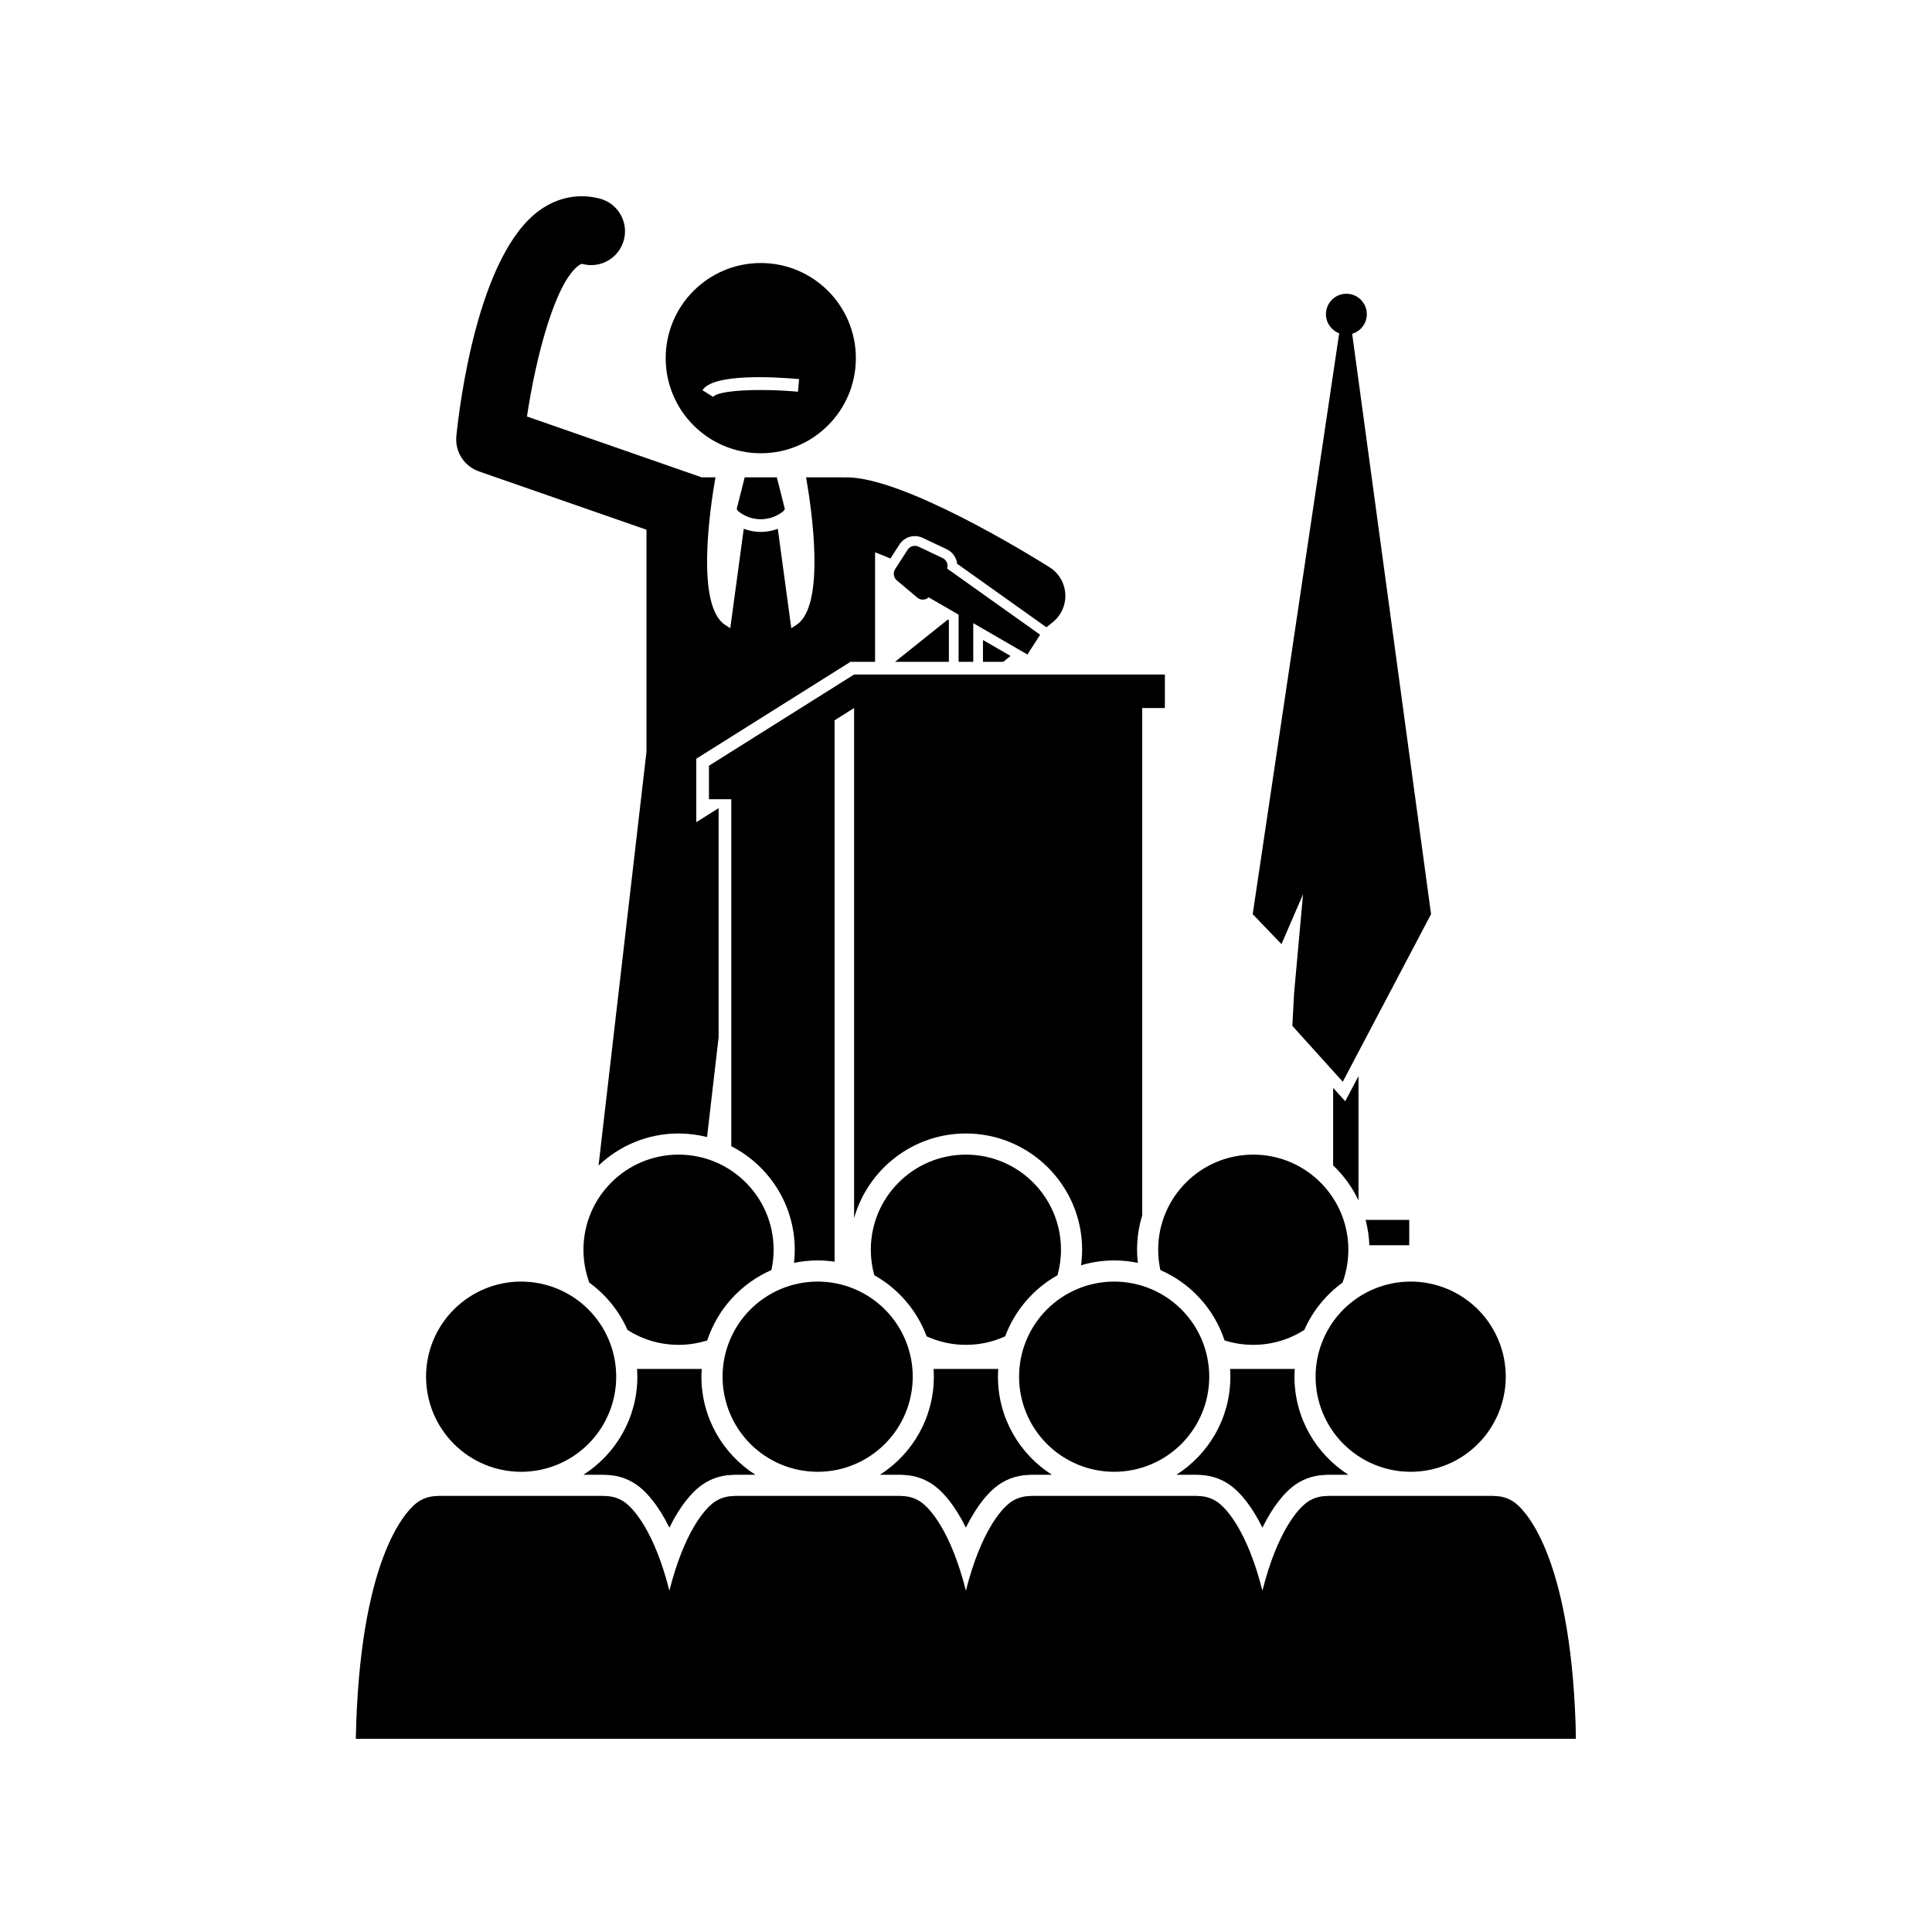 <svg xmlns="http://www.w3.org/2000/svg" xmlns:xlink="http://www.w3.org/1999/xlink" width="1080" zoomAndPan="magnify" viewBox="0 0 810 810" height="1080" preserveAspectRatio="xMidYMid meet" version="1.0"><defs><clipPath id="870ca0413e"><path d="M 149.176 627 L 660.676 627 L 660.676 729 L 149.176 729 Z M 149.176 627 " clip-rule="nonzero"/></clipPath></defs><path fill="#000000" d="M 412.117 277.477 L 420.609 277.477 L 423.68 275.02 L 412.117 268.328 Z M 412.117 277.477 " fill-opacity="1" fill-rule="nonzero"/><path fill="#000000" d="M 397.824 277.477 L 397.824 260.051 L 397.352 259.777 L 375.23 277.477 Z M 397.824 277.477 " fill-opacity="1" fill-rule="nonzero"/><path fill="#000000" d="M 296.434 476.711 L 301.281 434.883 L 301.281 338.82 L 291.918 344.703 L 291.918 318.098 L 356.559 277.477 L 366.879 277.477 L 366.879 231.562 C 368.887 232.312 371.039 233.18 373.316 234.156 L 377.086 228.293 C 378.504 226.082 380.922 224.762 383.551 224.762 C 384.695 224.762 385.805 225.012 386.84 225.5 L 396.965 230.305 C 399.422 231.469 401.004 233.805 401.301 236.371 L 438.715 262.988 L 441.336 260.891 C 444.922 258.02 446.895 253.59 446.633 249.004 C 446.367 244.418 443.898 240.242 440.004 237.805 C 430.027 231.551 379.035 200.352 355.176 200.133 C 355.133 200.133 355.086 200.133 355.043 200.133 C 354.746 200.133 354.457 200.156 354.164 200.176 C 353.84 200.152 353.516 200.125 353.188 200.125 L 337.957 200.125 C 340.344 213.711 346.246 254.02 333.875 262.004 C 333.121 262.492 332.43 262.938 331.75 263.375 L 326.094 221.699 C 323.797 222.562 321.383 223.012 318.969 223.012 C 318.965 223.012 318.957 223.012 318.957 223.012 C 316.539 223.016 314.121 222.562 311.82 221.703 L 306.168 263.375 C 305.484 262.938 304.793 262.492 304.039 262.004 C 291.676 254.02 297.57 213.711 299.957 200.125 L 294.191 200.125 L 220.934 174.621 C 224.621 149.852 232.816 118.176 242.793 111.176 C 243.699 110.543 243.918 110.598 244.398 110.719 C 251.988 112.625 259.691 108.027 261.605 100.434 C 263.52 92.84 258.914 85.137 251.324 83.223 C 242.637 81.031 234.059 82.672 226.516 87.961 C 200.297 106.355 192.609 170.203 191.336 182.812 C 190.676 189.344 194.582 195.473 200.777 197.629 L 271.043 222.09 L 271.043 315.16 L 250.945 488.652 C 259.688 480.34 271.496 475.219 284.48 475.219 C 288.605 475.219 292.609 475.738 296.434 476.711 Z M 296.434 476.711 " fill-opacity="1" fill-rule="nonzero"/><path fill="#000000" d="M 279.094 150.152 C 279.094 172.176 296.945 190.027 318.957 190.027 C 340.977 190.027 358.824 172.176 358.824 150.152 C 358.824 128.129 340.977 110.277 318.957 110.277 C 296.945 110.277 279.094 128.129 279.094 150.152 Z M 334.559 164.227 C 317.312 162.703 300.711 163.73 299.027 166.422 L 294.52 163.605 C 298.93 156.543 324.316 157.984 335.023 158.93 Z M 334.559 164.227 " fill-opacity="1" fill-rule="nonzero"/><path fill="#000000" d="M 309.375 214.227 C 312.148 216.535 315.539 217.691 318.957 217.695 C 322.371 217.691 325.77 216.531 328.543 214.219 L 329.055 213.41 L 325.688 200.117 L 312.223 200.117 L 308.859 213.41 Z M 309.375 214.227 " fill-opacity="1" fill-rule="nonzero"/><path fill="#000000" d="M 408.043 277.477 L 408.043 261.258 L 430.75 274.402 L 436.078 266.117 L 397.094 238.379 C 397.648 236.695 396.906 234.785 395.223 233.984 L 385.098 229.184 C 383.457 228.406 381.492 228.969 380.512 230.496 L 375.293 238.609 C 374.312 240.137 374.617 242.156 376.004 243.328 L 384.574 250.551 C 386 251.754 388.043 251.637 389.344 250.434 L 401.898 257.699 L 401.898 277.477 Z M 408.043 277.477 " fill-opacity="1" fill-rule="nonzero"/><path fill="#000000" d="M 333.203 523.957 C 333.203 525.82 333.09 527.656 332.883 529.465 C 336.086 528.797 339.402 528.445 342.801 528.445 C 345.211 528.445 347.578 528.629 349.898 528.969 L 349.898 301.988 L 358.09 296.844 L 358.09 510.68 C 363.883 490.242 382.695 475.219 404.961 475.219 C 431.824 475.219 453.684 497.086 453.684 523.957 C 453.684 526.168 453.52 528.34 453.234 530.473 C 457.637 529.16 462.293 528.445 467.117 528.445 C 470.512 528.445 473.832 528.797 477.035 529.465 C 476.828 527.656 476.715 525.82 476.715 523.957 C 476.715 518.953 477.473 514.129 478.879 509.582 L 478.879 296.84 L 488.383 296.84 L 488.383 282.793 L 358.09 282.793 L 297.234 321.035 L 297.23 321.035 L 297.23 335.082 L 306.594 335.082 L 306.594 480.551 C 322.371 488.629 333.203 505.047 333.203 523.957 Z M 333.203 523.957 " fill-opacity="1" fill-rule="nonzero"/><path fill="#000000" d="M 590.828 522.07 L 590.828 511.434 L 572.523 511.434 C 573.43 514.848 573.973 518.41 574.113 522.07 Z M 590.828 522.07 " fill-opacity="1" fill-rule="nonzero"/><path fill="#000000" d="M 569.559 503.312 L 569.559 451.141 L 563.992 461.711 L 558.926 456.098 L 558.926 488.605 C 563.324 492.781 566.953 497.762 569.559 503.312 Z M 569.559 503.312 " fill-opacity="1" fill-rule="nonzero"/><path fill="#000000" d="M 561.461 139.742 L 525.203 383.262 L 537.266 395.828 L 546.301 374.918 L 542.559 416.383 L 541.82 430.098 L 562.965 453.52 L 599.973 383.262 L 566.902 139.945 C 570.453 138.898 573.047 135.617 573.047 131.727 C 573.047 126.996 569.211 123.16 564.48 123.16 C 559.746 123.16 555.91 126.996 555.91 131.727 C 555.91 135.398 558.223 138.52 561.461 139.742 Z M 561.461 139.742 " fill-opacity="1" fill-rule="nonzero"/><path fill="#000000" d="M 244.602 618.293 L 252.711 618.293 C 253.375 618.293 254.062 618.328 254.758 618.391 C 259.766 618.609 264.445 620.395 268.316 623.566 C 271.336 626.039 275.973 630.996 280.645 640.477 C 285.316 630.996 289.953 626.039 292.973 623.562 C 296.844 620.395 301.527 618.609 306.527 618.391 C 307.227 618.328 307.91 618.293 308.574 618.293 L 316.688 618.293 C 303.109 609.633 294.078 594.449 294.078 577.184 C 294.078 576.086 294.129 575.004 294.199 573.93 L 267.09 573.93 C 267.16 575.004 267.211 576.09 267.211 577.184 C 267.211 594.449 258.18 609.637 244.602 618.293 Z M 244.602 618.293 " fill-opacity="1" fill-rule="nonzero"/><path fill="#000000" d="M 503.391 618.391 C 508.391 618.609 513.074 620.395 516.941 623.562 C 519.961 626.039 524.598 630.996 529.273 640.477 C 533.945 630.996 538.582 626.039 541.602 623.562 C 545.473 620.395 550.152 618.609 555.156 618.391 C 555.855 618.324 556.531 618.293 557.203 618.293 L 565.316 618.293 C 551.738 609.633 542.707 594.449 542.707 577.184 C 542.707 576.086 542.758 575.004 542.828 573.93 L 515.719 573.93 C 515.789 575.004 515.84 576.09 515.84 577.184 C 515.84 594.449 506.809 609.633 493.23 618.293 L 501.34 618.293 C 502.016 618.293 502.688 618.324 503.391 618.391 Z M 503.391 618.391 " fill-opacity="1" fill-rule="nonzero"/><path fill="#000000" d="M 379.074 618.391 C 384.078 618.609 388.758 620.395 392.629 623.562 C 395.648 626.039 400.285 630.996 404.957 640.477 C 409.633 630.996 414.27 626.039 417.289 623.562 C 421.156 620.395 425.84 618.609 430.844 618.391 C 431.543 618.324 432.215 618.293 432.891 618.293 L 441 618.293 C 427.426 609.633 418.395 594.449 418.395 577.184 C 418.395 576.086 418.441 575.004 418.516 573.93 L 391.406 573.93 C 391.477 575.004 391.523 576.09 391.523 577.184 C 391.523 594.449 382.492 609.633 368.918 618.293 L 377.027 618.293 C 377.703 618.293 378.375 618.324 379.074 618.391 Z M 379.074 618.391 " fill-opacity="1" fill-rule="nonzero"/><path fill="#000000" d="M 263.086 557.594 C 269.27 561.535 276.605 563.832 284.48 563.832 C 288.676 563.832 292.723 563.18 296.52 561.977 C 300.879 548.738 310.758 537.992 323.422 532.477 C 324.02 529.73 324.344 526.883 324.344 523.957 C 324.344 501.934 306.5 484.082 284.48 484.082 C 262.465 484.082 244.617 501.934 244.617 523.957 C 244.617 528.805 245.484 533.449 247.066 537.746 C 254.02 542.801 259.582 549.645 263.086 557.594 Z M 263.086 557.594 " fill-opacity="1" fill-rule="nonzero"/><path fill="#000000" d="M 388.496 560.27 C 393.516 562.551 399.086 563.832 404.957 563.832 C 410.832 563.832 416.402 562.551 421.422 560.27 C 425.473 549.359 433.324 540.285 443.359 534.652 C 444.305 531.25 444.824 527.664 444.824 523.957 C 444.824 501.934 426.977 484.082 404.957 484.082 C 382.941 484.082 365.094 501.934 365.094 523.957 C 365.094 527.664 365.609 531.246 366.559 534.652 C 376.59 540.285 384.445 549.355 388.496 560.27 Z M 388.496 560.27 " fill-opacity="1" fill-rule="nonzero"/><path fill="#000000" d="M 513.398 561.977 C 517.195 563.176 521.238 563.832 525.438 563.832 C 533.312 563.832 540.648 561.539 546.828 557.594 C 550.332 549.645 555.898 542.801 562.852 537.746 C 564.434 533.449 565.301 528.805 565.301 523.957 C 565.301 501.934 547.453 484.082 525.438 484.082 C 503.422 484.082 485.574 501.934 485.574 523.957 C 485.574 526.883 485.895 529.73 486.496 532.477 C 499.16 537.992 509.039 548.738 513.398 561.977 Z M 513.398 561.977 " fill-opacity="1" fill-rule="nonzero"/><g clip-path="url(#870ca0413e)"><path fill="#000000" d="M 635.645 630.422 C 633.129 628.363 630.121 627.324 627.105 627.234 C 626.629 627.184 626.145 627.156 625.656 627.156 L 557.203 627.156 C 556.715 627.156 556.23 627.184 555.754 627.234 C 552.738 627.324 549.727 628.363 547.215 630.422 C 544.387 632.734 535.664 641.633 529.273 666.891 C 522.879 641.633 514.156 632.734 511.332 630.422 C 508.816 628.363 505.805 627.324 502.789 627.234 C 502.312 627.184 501.832 627.156 501.34 627.156 L 432.891 627.156 C 432.398 627.156 431.918 627.184 431.441 627.234 C 428.426 627.324 425.414 628.363 422.898 630.422 C 420.074 632.734 411.352 641.633 404.957 666.891 C 398.566 641.633 389.844 632.734 387.016 630.422 C 384.504 628.363 381.492 627.324 378.477 627.234 C 378 627.184 377.516 627.156 377.027 627.156 L 308.574 627.156 C 308.086 627.156 307.602 627.184 307.125 627.234 C 304.109 627.324 301.102 628.363 298.586 630.422 C 295.762 632.734 287.035 641.633 280.645 666.891 C 274.254 641.633 265.527 632.734 262.703 630.422 C 260.188 628.363 257.18 627.324 254.164 627.234 C 253.688 627.184 253.203 627.156 252.711 627.156 L 184.262 627.156 C 183.773 627.156 183.289 627.184 182.812 627.234 C 179.797 627.324 176.785 628.363 174.273 630.422 C 169.812 634.074 150.664 654.117 149.176 729.008 L 660.742 729.008 C 659.254 654.117 640.105 634.074 635.645 630.422 Z M 635.645 630.422 " fill-opacity="1" fill-rule="nonzero"/></g><path fill="#000000" d="M 258.352 577.184 C 258.352 578.488 258.285 579.789 258.16 581.09 C 258.031 582.391 257.84 583.68 257.586 584.961 C 257.332 586.242 257.012 587.508 256.633 588.758 C 256.254 590.008 255.816 591.234 255.316 592.441 C 254.816 593.648 254.258 594.828 253.645 595.98 C 253.027 597.129 252.359 598.25 251.633 599.336 C 250.906 600.422 250.129 601.469 249.301 602.477 C 248.473 603.488 247.598 604.453 246.676 605.379 C 245.754 606.301 244.785 607.176 243.777 608.004 C 242.766 608.836 241.719 609.609 240.633 610.336 C 239.547 611.062 238.43 611.734 237.277 612.348 C 236.129 612.965 234.949 613.523 233.742 614.023 C 232.535 614.52 231.309 614.961 230.059 615.34 C 228.809 615.719 227.543 616.035 226.266 616.289 C 224.984 616.547 223.695 616.738 222.395 616.863 C 221.094 616.992 219.793 617.059 218.488 617.059 C 217.18 617.059 215.879 616.992 214.578 616.863 C 213.281 616.738 211.992 616.547 210.711 616.289 C 209.43 616.035 208.164 615.719 206.914 615.34 C 205.664 614.961 204.438 614.523 203.23 614.023 C 202.027 613.523 200.848 612.965 199.695 612.348 C 198.543 611.734 197.426 611.062 196.34 610.336 C 195.254 609.609 194.207 608.836 193.199 608.004 C 192.188 607.176 191.223 606.301 190.301 605.379 C 189.375 604.453 188.5 603.488 187.672 602.477 C 186.844 601.469 186.066 600.422 185.34 599.336 C 184.617 598.25 183.945 597.129 183.332 595.98 C 182.715 594.828 182.156 593.648 181.656 592.441 C 181.156 591.234 180.719 590.008 180.34 588.758 C 179.961 587.508 179.645 586.242 179.391 584.961 C 179.133 583.68 178.941 582.391 178.816 581.09 C 178.688 579.789 178.621 578.488 178.621 577.184 C 178.621 575.875 178.688 574.574 178.816 573.273 C 178.941 571.973 179.133 570.684 179.391 569.402 C 179.645 568.121 179.961 566.855 180.34 565.605 C 180.719 564.355 181.156 563.129 181.656 561.922 C 182.156 560.715 182.715 559.535 183.332 558.387 C 183.945 557.234 184.617 556.113 185.34 555.027 C 186.066 553.941 186.844 552.895 187.672 551.887 C 188.5 550.875 189.375 549.91 190.301 548.984 C 191.223 548.062 192.188 547.188 193.199 546.359 C 194.207 545.531 195.254 544.754 196.34 544.027 C 197.426 543.301 198.543 542.633 199.695 542.016 C 200.848 541.398 202.027 540.844 203.23 540.344 C 204.438 539.844 205.664 539.402 206.914 539.023 C 208.164 538.645 209.43 538.328 210.711 538.074 C 211.992 537.82 213.281 537.629 214.578 537.5 C 215.879 537.371 217.18 537.309 218.488 537.309 C 219.793 537.309 221.094 537.371 222.395 537.5 C 223.695 537.629 224.984 537.82 226.266 538.074 C 227.543 538.328 228.809 538.645 230.059 539.023 C 231.309 539.402 232.535 539.844 233.742 540.344 C 234.949 540.844 236.129 541.398 237.277 542.016 C 238.43 542.633 239.547 543.301 240.633 544.027 C 241.719 544.754 242.766 545.531 243.777 546.359 C 244.785 547.188 245.754 548.062 246.676 548.984 C 247.598 549.91 248.473 550.875 249.301 551.887 C 250.129 552.895 250.906 553.941 251.633 555.027 C 252.359 556.113 253.027 557.234 253.645 558.387 C 254.258 559.535 254.816 560.715 255.316 561.922 C 255.816 563.129 256.254 564.355 256.633 565.605 C 257.012 566.855 257.332 568.121 257.586 569.402 C 257.84 570.684 258.031 571.973 258.16 573.273 C 258.285 574.574 258.352 575.875 258.352 577.184 Z M 258.352 577.184 " fill-opacity="1" fill-rule="nonzero"/><path fill="#000000" d="M 382.668 577.184 C 382.668 578.488 382.602 579.789 382.477 581.09 C 382.348 582.391 382.156 583.68 381.902 584.961 C 381.645 586.242 381.328 587.508 380.949 588.758 C 380.57 590.008 380.133 591.234 379.633 592.441 C 379.133 593.648 378.574 594.828 377.961 595.98 C 377.344 597.129 376.672 598.25 375.949 599.336 C 375.223 600.422 374.445 601.469 373.617 602.477 C 372.789 603.488 371.914 604.453 370.992 605.379 C 370.066 606.301 369.102 607.176 368.094 608.004 C 367.082 608.836 366.035 609.609 364.949 610.336 C 363.863 611.062 362.746 611.734 361.594 612.348 C 360.441 612.965 359.266 613.523 358.059 614.023 C 356.852 614.52 355.625 614.961 354.375 615.34 C 353.125 615.719 351.859 616.035 350.578 616.289 C 349.301 616.547 348.008 616.738 346.711 616.863 C 345.41 616.992 344.109 617.059 342.801 617.059 C 341.496 617.059 340.195 616.992 338.895 616.863 C 337.598 616.738 336.305 616.547 335.027 616.289 C 333.746 616.035 332.48 615.719 331.23 615.34 C 329.98 614.961 328.754 614.523 327.547 614.023 C 326.34 613.523 325.164 612.965 324.012 612.348 C 322.859 611.734 321.742 611.062 320.656 610.336 C 319.57 609.609 318.523 608.836 317.512 608.004 C 316.504 607.176 315.539 606.301 314.613 605.379 C 313.691 604.453 312.816 603.488 311.988 602.477 C 311.16 601.469 310.383 600.422 309.656 599.336 C 308.93 598.25 308.262 597.129 307.645 595.98 C 307.031 594.828 306.473 593.648 305.973 592.441 C 305.473 591.234 305.035 590.008 304.656 588.758 C 304.277 587.508 303.961 586.242 303.703 584.961 C 303.449 583.68 303.258 582.391 303.129 581.09 C 303.004 579.789 302.938 578.488 302.938 577.184 C 302.938 575.875 303.004 574.574 303.129 573.273 C 303.258 571.973 303.449 570.684 303.703 569.402 C 303.961 568.121 304.277 566.855 304.656 565.605 C 305.035 564.355 305.473 563.129 305.973 561.922 C 306.473 560.715 307.031 559.535 307.645 558.387 C 308.262 557.234 308.93 556.113 309.656 555.027 C 310.383 553.941 311.16 552.895 311.988 551.887 C 312.816 550.875 313.691 549.91 314.613 548.984 C 315.539 548.062 316.504 547.188 317.512 546.359 C 318.523 545.531 319.57 544.754 320.656 544.027 C 321.742 543.301 322.859 542.633 324.012 542.016 C 325.164 541.398 326.34 540.844 327.547 540.344 C 328.754 539.844 329.98 539.402 331.23 539.023 C 332.48 538.645 333.746 538.328 335.027 538.074 C 336.305 537.82 337.598 537.629 338.895 537.5 C 340.195 537.371 341.496 537.309 342.801 537.309 C 344.109 537.309 345.41 537.371 346.711 537.5 C 348.008 537.629 349.301 537.82 350.578 538.074 C 351.859 538.328 353.125 538.645 354.375 539.023 C 355.625 539.402 356.852 539.844 358.059 540.344 C 359.266 540.844 360.441 541.398 361.594 542.016 C 362.746 542.633 363.863 543.301 364.949 544.027 C 366.035 544.754 367.082 545.531 368.094 546.359 C 369.102 547.188 370.066 548.062 370.992 548.984 C 371.914 549.91 372.789 550.875 373.617 551.887 C 374.445 552.895 375.223 553.941 375.949 555.027 C 376.672 556.113 377.344 557.234 377.961 558.387 C 378.574 559.535 379.133 560.715 379.633 561.922 C 380.133 563.129 380.57 564.355 380.949 565.605 C 381.328 566.855 381.645 568.121 381.902 569.402 C 382.156 570.684 382.348 571.973 382.477 573.273 C 382.602 574.574 382.668 575.875 382.668 577.184 Z M 382.668 577.184 " fill-opacity="1" fill-rule="nonzero"/><path fill="#000000" d="M 506.98 577.184 C 506.98 578.488 506.918 579.789 506.789 581.09 C 506.66 582.391 506.469 583.68 506.215 584.961 C 505.961 586.242 505.645 587.508 505.266 588.758 C 504.887 590.008 504.445 591.234 503.945 592.441 C 503.445 593.648 502.891 594.828 502.273 595.98 C 501.656 597.129 500.988 598.25 500.262 599.336 C 499.535 600.422 498.762 601.469 497.934 602.477 C 497.102 603.488 496.227 604.453 495.305 605.379 C 494.383 606.301 493.414 607.176 492.406 608.004 C 491.398 608.836 490.348 609.609 489.262 610.336 C 488.18 611.062 487.059 611.734 485.906 612.348 C 484.758 612.965 483.578 613.523 482.371 614.023 C 481.164 614.52 479.938 614.961 478.688 615.34 C 477.438 615.719 476.176 616.035 474.895 616.289 C 473.613 616.547 472.324 616.738 471.023 616.863 C 469.723 616.992 468.422 617.059 467.117 617.059 C 465.812 617.059 464.508 616.992 463.211 616.863 C 461.91 616.738 460.621 616.547 459.34 616.289 C 458.059 616.035 456.793 615.719 455.543 615.34 C 454.297 614.961 453.066 614.523 451.859 614.023 C 450.656 613.523 449.477 612.965 448.324 612.348 C 447.172 611.734 446.055 611.062 444.969 610.336 C 443.883 609.609 442.836 608.836 441.828 608.004 C 440.816 607.176 439.852 606.301 438.93 605.379 C 438.004 604.453 437.129 603.488 436.301 602.477 C 435.473 601.469 434.695 600.422 433.969 599.336 C 433.246 598.25 432.574 597.129 431.961 595.98 C 431.344 594.828 430.785 593.648 430.285 592.441 C 429.789 591.234 429.348 590.008 428.969 588.758 C 428.59 587.508 428.273 586.242 428.02 584.961 C 427.762 583.68 427.574 582.391 427.445 581.09 C 427.316 579.789 427.254 578.488 427.254 577.184 C 427.254 575.875 427.316 574.574 427.445 573.273 C 427.574 571.973 427.762 570.684 428.02 569.402 C 428.273 568.121 428.59 566.855 428.969 565.605 C 429.348 564.355 429.789 563.129 430.285 561.922 C 430.785 560.715 431.344 559.535 431.961 558.387 C 432.574 557.234 433.246 556.113 433.969 555.027 C 434.695 553.941 435.473 552.895 436.301 551.887 C 437.129 550.875 438.004 549.91 438.93 548.984 C 439.852 548.062 440.816 547.188 441.828 546.359 C 442.836 545.531 443.883 544.754 444.969 544.027 C 446.055 543.301 447.172 542.633 448.324 542.016 C 449.477 541.398 450.656 540.844 451.859 540.344 C 453.066 539.844 454.297 539.402 455.543 539.023 C 456.793 538.645 458.059 538.328 459.34 538.074 C 460.621 537.82 461.91 537.629 463.211 537.5 C 464.508 537.371 465.812 537.309 467.117 537.309 C 468.422 537.309 469.723 537.371 471.023 537.5 C 472.324 537.629 473.613 537.82 474.895 538.074 C 476.176 538.328 477.438 538.645 478.688 539.023 C 479.938 539.402 481.164 539.844 482.371 540.344 C 483.578 540.844 484.758 541.398 485.906 542.016 C 487.059 542.633 488.18 543.301 489.262 544.027 C 490.348 544.754 491.398 545.531 492.406 546.359 C 493.414 547.188 494.383 548.062 495.305 548.984 C 496.227 549.91 497.102 550.875 497.934 551.887 C 498.762 552.895 499.535 553.941 500.262 555.027 C 500.988 556.113 501.656 557.234 502.273 558.387 C 502.891 559.535 503.445 560.715 503.945 561.922 C 504.445 563.129 504.887 564.355 505.266 565.605 C 505.645 566.855 505.961 568.121 506.215 569.402 C 506.469 570.684 506.66 571.973 506.789 573.273 C 506.918 574.574 506.98 575.875 506.98 577.184 Z M 506.98 577.184 " fill-opacity="1" fill-rule="nonzero"/><path fill="#000000" d="M 631.293 577.184 C 631.293 578.488 631.23 579.789 631.102 581.09 C 630.973 582.391 630.781 583.68 630.527 584.961 C 630.273 586.242 629.957 587.508 629.578 588.758 C 629.199 590.008 628.758 591.234 628.258 592.441 C 627.762 593.648 627.203 594.828 626.586 595.98 C 625.973 597.129 625.301 598.25 624.574 599.336 C 623.852 600.422 623.074 601.469 622.246 602.477 C 621.418 603.488 620.543 604.453 619.617 605.379 C 618.695 606.301 617.73 607.176 616.719 608.004 C 615.711 608.836 614.664 609.609 613.578 610.336 C 612.492 611.062 611.375 611.734 610.223 612.348 C 609.07 612.965 607.891 613.523 606.684 614.023 C 605.48 614.52 604.25 614.961 603.004 615.34 C 601.754 615.719 600.488 616.035 599.207 616.289 C 597.926 616.547 596.637 616.738 595.336 616.863 C 594.039 616.992 592.734 617.059 591.43 617.059 C 590.125 617.059 588.82 616.992 587.523 616.863 C 586.223 616.738 584.934 616.547 583.652 616.289 C 582.371 616.035 581.109 615.719 579.859 615.34 C 578.609 614.961 577.383 614.523 576.176 614.023 C 574.969 613.523 573.789 612.965 572.637 612.348 C 571.488 611.734 570.367 611.062 569.281 610.336 C 568.199 609.609 567.148 608.836 566.141 608.004 C 565.133 607.176 564.164 606.301 563.242 605.379 C 562.32 604.453 561.441 603.488 560.613 602.477 C 559.785 601.469 559.012 600.422 558.285 599.336 C 557.559 598.25 556.891 597.129 556.273 595.98 C 555.656 594.828 555.102 593.648 554.602 592.441 C 554.102 591.234 553.66 590.008 553.281 588.758 C 552.902 587.508 552.586 586.242 552.332 584.961 C 552.078 583.68 551.887 582.391 551.758 581.09 C 551.629 579.789 551.566 578.488 551.566 577.184 C 551.566 575.875 551.629 574.574 551.758 573.273 C 551.887 571.973 552.078 570.684 552.332 569.402 C 552.586 568.121 552.902 566.855 553.281 565.605 C 553.66 564.355 554.102 563.129 554.602 561.922 C 555.102 560.715 555.656 559.535 556.273 558.387 C 556.891 557.234 557.559 556.113 558.285 555.027 C 559.012 553.941 559.785 552.895 560.613 551.887 C 561.441 550.875 562.32 549.91 563.242 548.984 C 564.164 548.062 565.133 547.188 566.141 546.359 C 567.148 545.531 568.199 544.754 569.281 544.027 C 570.367 543.301 571.488 542.633 572.637 542.016 C 573.789 541.398 574.969 540.844 576.176 540.344 C 577.383 539.844 578.609 539.402 579.859 539.023 C 581.109 538.645 582.371 538.328 583.652 538.074 C 584.934 537.82 586.223 537.629 587.523 537.5 C 588.82 537.371 590.125 537.309 591.43 537.309 C 592.734 537.309 594.039 537.371 595.336 537.5 C 596.637 537.629 597.926 537.82 599.207 538.074 C 600.488 538.328 601.754 538.645 603.004 539.023 C 604.25 539.402 605.48 539.844 606.684 540.344 C 607.891 540.844 609.07 541.398 610.223 542.016 C 611.375 542.633 612.492 543.301 613.578 544.027 C 614.664 544.754 615.711 545.531 616.719 546.359 C 617.73 547.188 618.695 548.062 619.617 548.984 C 620.543 549.91 621.418 550.875 622.246 551.887 C 623.074 552.895 623.852 553.941 624.574 555.027 C 625.301 556.113 625.973 557.234 626.586 558.387 C 627.203 559.535 627.762 560.715 628.258 561.922 C 628.758 563.129 629.199 564.355 629.578 565.605 C 629.957 566.855 630.273 568.121 630.527 569.402 C 630.781 570.684 630.973 571.973 631.102 573.273 C 631.23 574.574 631.293 575.875 631.293 577.184 Z M 631.293 577.184 " fill-opacity="1" fill-rule="nonzero"/></svg>